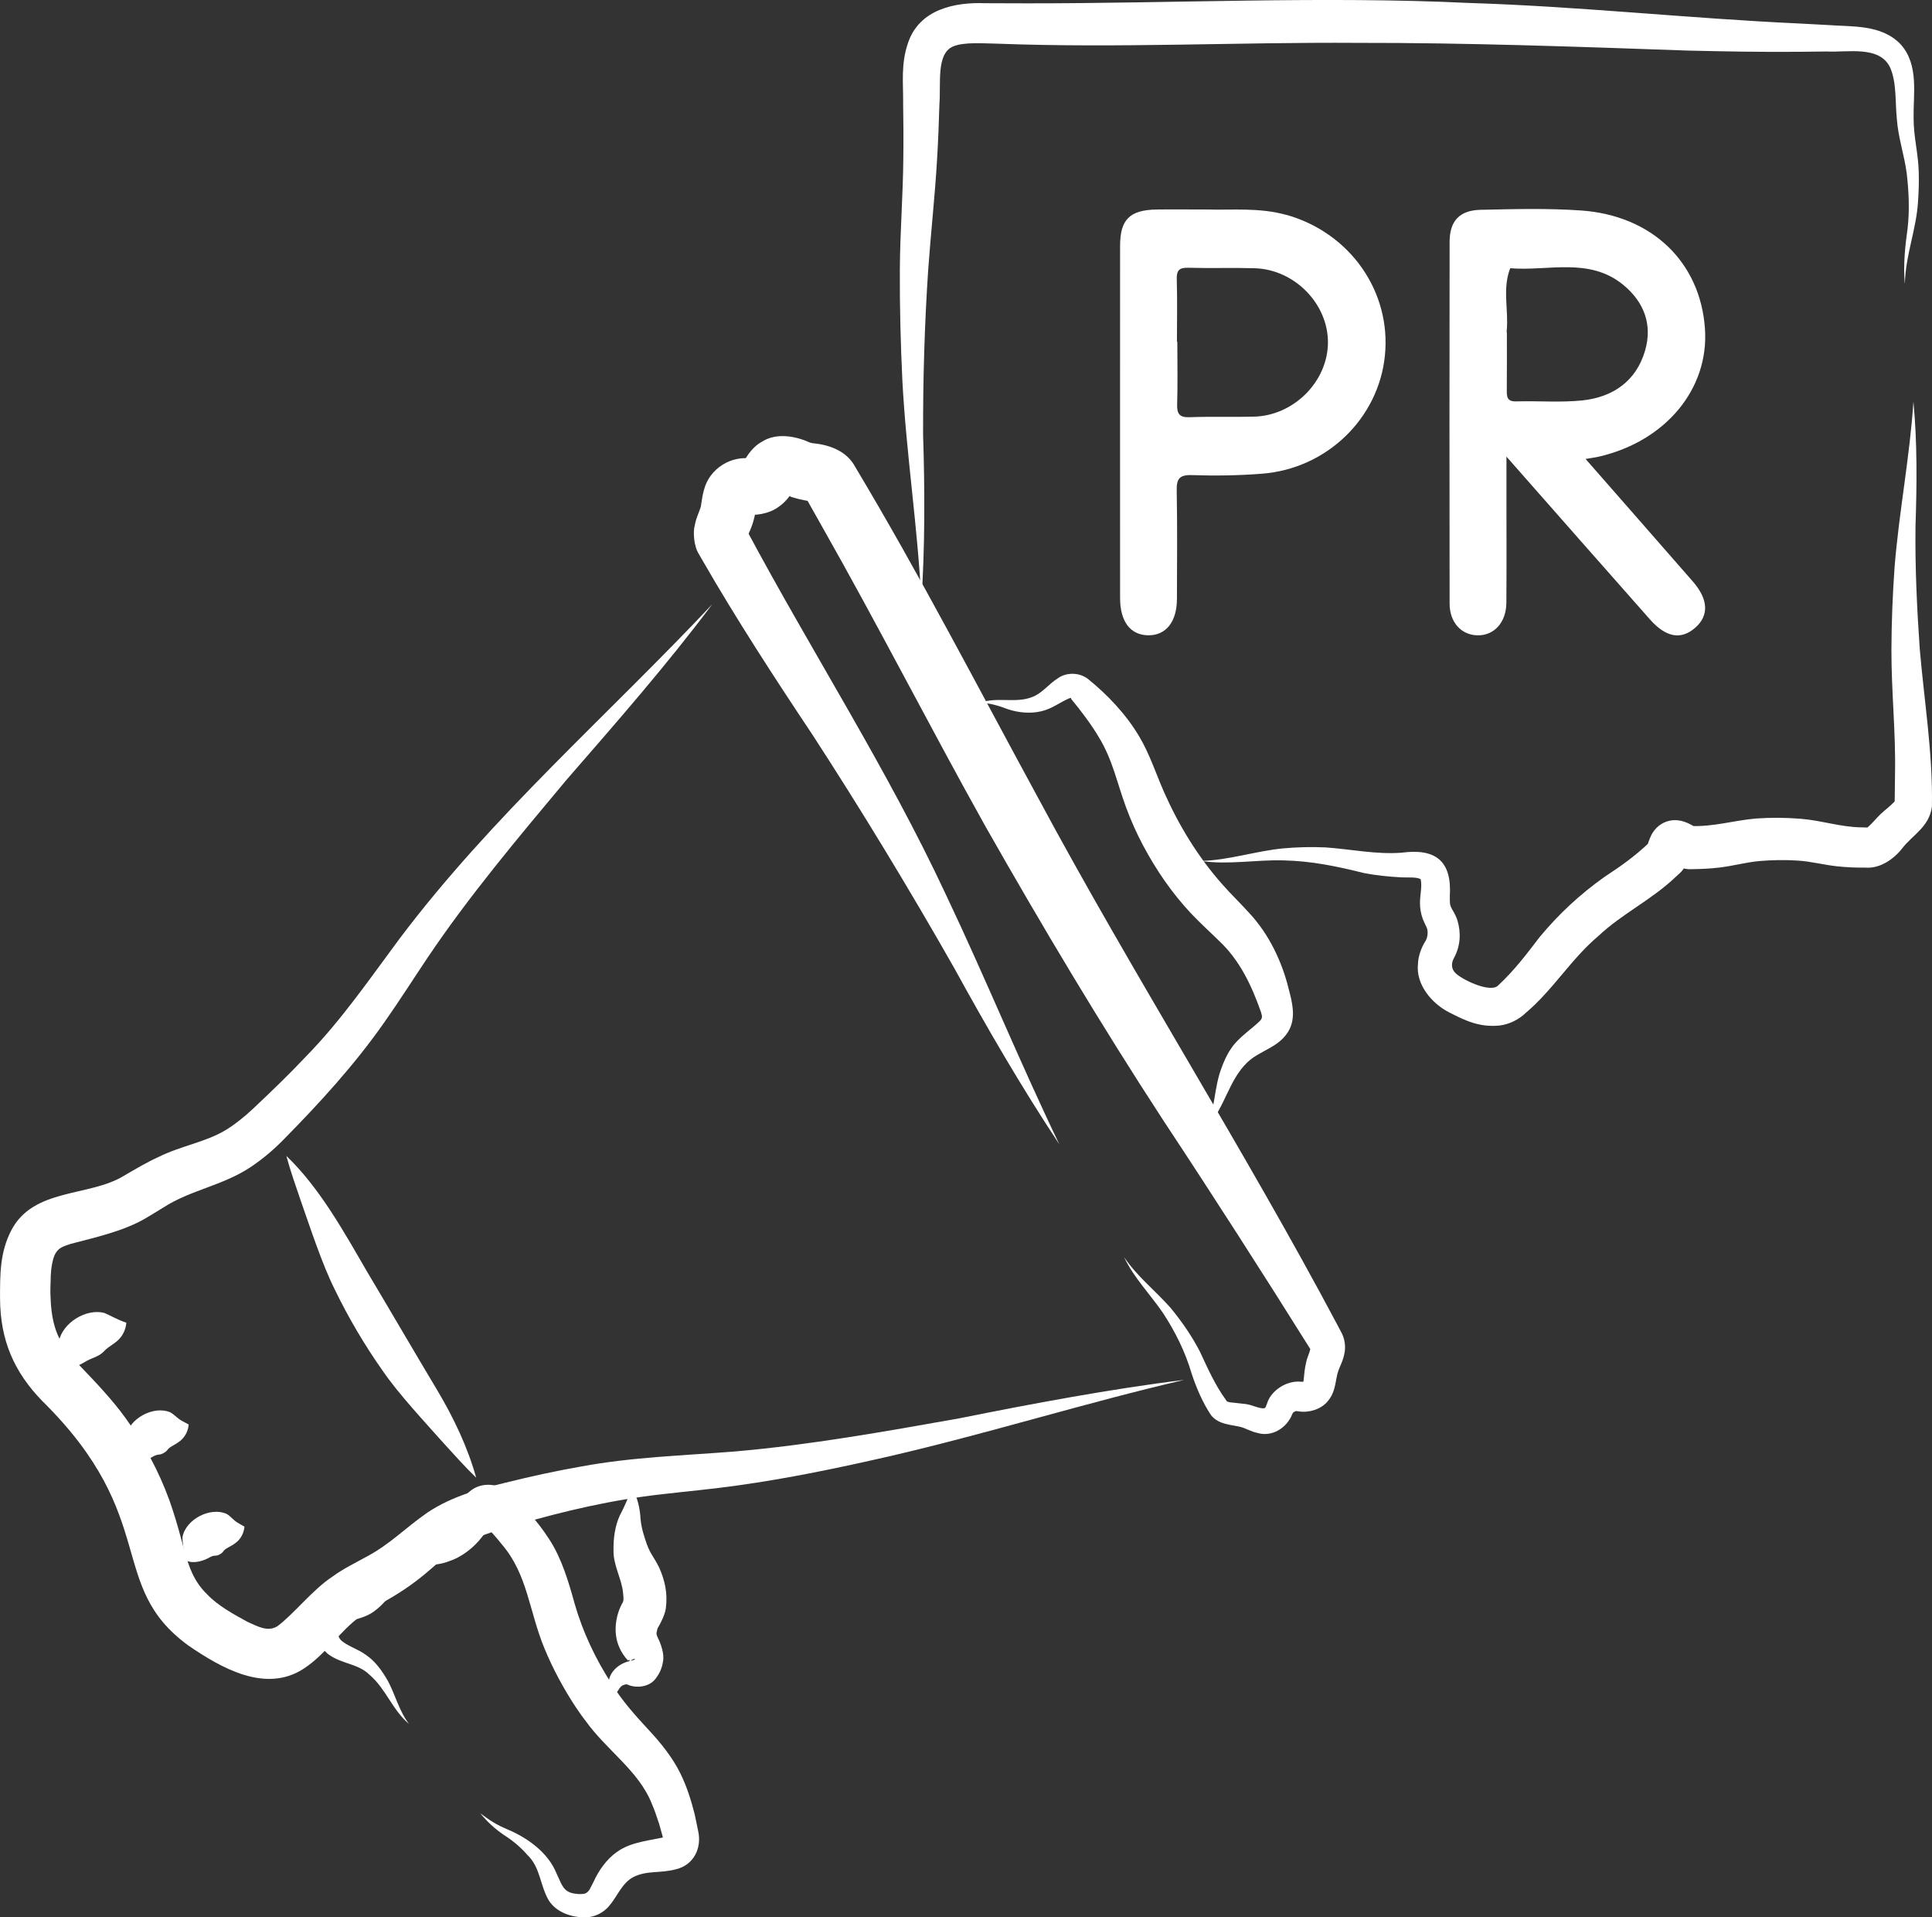 <?xml version="1.0" encoding="UTF-8"?>
<svg id="Layer_2" data-name="Layer 2" xmlns="http://www.w3.org/2000/svg" viewBox="0 0 446.24 442.74">
  <rect x="0" y="0" width="446.24" height="442.74" fill="#333333" stroke="none"/>
  <defs>
    <style>
      .cls-1 {
        fill: #fff;
        stroke-width: 0px;
      }
    </style>
  </defs>
  <g id="Layer_4" data-name="Layer 4">
    <g>
      <path class="cls-1" d="M244.73,264.32c-8.76-13.21-16.76-26.98-24.38-40.87-10.38-18.25-21.29-36.23-32.72-53.83-8.54-12.78-17.84-27.09-25.45-40.36,0,0-.5-.86-.5-.86l-.25-.43c-1.21-1.91-1.39-5.25-.94-6.72.33-1.83,1.04-3.04,1.38-4.25.01-.04.08-.47.18-1.15.1-.68.22-1.56.55-2.72,1.22-4.85,6.27-8.18,11.52-7.16.12.01-.07-.03-.37,0-.31,0-.67.11-.86.18-.2.08-.28.11-.41.2-.2.14-.44.33-.6.54-.45.56-.52.92.03-.4.69-1.52,2.31-3.54,3.95-4.41,3.45-2.3,8.04-1.32,11.16.09.51.17.22.08.72.17,3.66.36,7.82,1.69,9.83,5.54,14.85,24.79,28.37,50.95,42.15,76.26,21.95,40.89,47.64,81.2,69.29,122.01,0,0,.46.88.46.88,0,0,.23.44.23.44.9,1.49,1.17,3.46.83,5.05-.45,2.38-1.45,3.37-1.8,5.55-.38,1.82-.53,3.75-2.11,5.56-1.51,1.82-4.33,2.65-6.59,2.29-.64-.07-.53-.07-.64-.08-.07-.03-.47.18-.55.23-.09.08-.11-.04-.38.52-1.21,3.08-4.63,5.37-8.15,4.27-1.34-.28-2.61-1.05-3.71-1.34-2.31-.58-5.01-.49-6.85-2.68-1.97-2.94-3.41-6.33-4.52-9.67-1.46-4.99-3.74-9.58-6.57-13.92-2.9-4.27-6.79-8.2-9.03-12.96,3.04,4.49,7.13,7.65,10.72,11.69,2.58,3.15,4.92,6.48,6.79,10.12,1.81,3.86,3.44,7.6,5.93,11.05,0,0,.27.4.27.4.07.09.05.04.08.07.06.01.2.1.59.19,1.09.15,2.37.23,3.72.41,1.71.23,3.08,1.14,4.42.97-.02-.02-.03,0-.05-.01-.02,0-.06.03.03-.05.12-.09.19-.17.21-.22.06-.11.05-.12.32-.82.9-3.03,4.6-5.38,7.83-5.02.71.02.63-.05.66-.08,0,0,.17-.13.17-.13,0,0,.03-.02.03-.02-.08.03-.18.1-.24.15-.13.12-.05.05,0-.33.14-1.32.2-2.51.59-4.12.26-1.27.92-2.36.97-3.3,0-.2-.08.04.05.4-10.82-17.28-22.71-35.82-33.96-52.82-14.49-22.19-28.04-44.92-41.13-67.96-12.79-22.88-24.89-46.61-37.83-69.4,0,0-3.87-6.87-3.87-6.87,0,0-.12-.21-.12-.21,0-.01-.07-.13-.03-.05l.09.16c.33.48.82.98,1.32,1.23.42.21.38.12.04.05-1.15-.16-3.65-.65-4.9-1.2,0,0-1.67-.68-1.67-.68-.31-.13-.38-.08.09-.07.27.01.63-.03,1.09-.16.59-.17,1.11-.52,1.5-1,.21-.27.35-.53.33-.52,0-.13-.5,1.52-1.82,3.08-.59.69-1.32,1.36-2.07,1.86-2.04,1.54-5.56,2.17-7.85,1.61.78.05,1.77-.37,2.3-1,.57-.61.61-.99.57-.88-.27,1.16-.39,2.18-.88,3.87-.36,1.12-.7,1.83-.91,2.35,0,0-.34.85-.34.85-.03.05.11-.55-.19-1.36-.07-.18-.16-.4-.26-.55l.23.43c15.08,28.22,32.48,55.14,46.04,84.21,9.11,19.17,17.04,38.65,26.24,57.74h0Z"/>
      <path class="cls-1" d="M164.57,139.46c-10.56,14.09-22.2,27.37-33.74,40.64-11.18,13.37-22.56,26.87-32.22,41.27-3.22,4.8-6.35,9.75-9.82,14.67-6.9,9.86-15,18.71-23.43,27.25-2.19,2.22-4.68,4.35-7.53,6.25-6.48,4.28-13.82,5.24-20.09,9.29-1.13.69-2.69,1.67-3.82,2.32-5.21,3.17-12.33,4.68-17.69,6.11-1.83.64-2.66.87-3.48,2.28-.64,1.2-.97,3.5-1.03,5.07,0,1.63-.17,3.39-.04,4.96.09,2.94.49,5.97,1.63,8.64,1.18,2.7,2.81,4.65,5.15,7.19,3.48,3.62,7.53,7.87,10.59,12.13,4.18,5.81,7.61,12.14,10.06,18.87,1.05,2.97,1.97,6.04,2.71,8.87,1.43,5.16,2.34,9.36,6.05,12.92,2.45,2.59,6.17,4.62,9.31,6.33,2.32,1.03,4.62,2.38,6.86,1.02,3.72-2.71,8.19-8.5,12.75-11.47,2.47-1.83,5.4-3.22,8.07-4.71,5.34-2.87,8.6-6.42,13.88-10.09,5.81-3.88,12.42-5.53,17.98-6.88,5.76-1.43,11.6-2.72,17.52-3.75,11.65-2.17,23.7-2.53,35.37-3.46,17.38-1.5,34.65-4.59,51.84-7.64,16.62-3.34,35.3-6.85,52.07-8.9-22.91,5.32-45.27,12.36-68.21,17.67-11.51,2.63-23.11,5.06-34.84,6.69-5.89.85-11.8,1.37-17.53,2.04-11.49,1.28-22.55,3.84-33.64,7.08-4.92,1.36-10.51,2.95-14.59,5.89-1.96,1.37-3.99,3.32-6.43,5.35-3.04,2.55-6.44,4.82-9.93,6.71-1.66.85-3.49,1.97-4.98,3.07-4.87,3.43-7.92,8.7-13.2,12.17-8.84,5.79-19.13-.18-26.62-5.3-19.15-13.93-6.36-29.46-33.8-56.51-6.5-6.69-9.67-13.98-9.74-23.58,0-5.54-.07-10.65,2.6-15.82,5.12-9.82,17.93-7.68,25.96-12.56,2.4-1.41,5.5-3.24,8.02-4.36,5.19-2.6,11.08-3.46,15.72-6.34,2.08-1.29,4.12-2.93,6.12-4.8,4.15-3.91,8.37-7.96,12.28-12.12,8.17-8.36,14.52-17.68,21.54-27.11,21.38-28.41,48.11-51.59,72.34-77.36h0Z"/>
      <path class="cls-1" d="M66.14,266.92c7.7,7.36,13.36,17.63,18.66,26.76,4.85,8.12,11.37,19.3,16.23,27.41,3.74,6.29,6.97,13.03,8.96,20.14-2.68-2.6-5.1-5.32-7.53-7.98-4.32-4.87-10.36-11.31-14.02-16.64-4.23-6-7.96-12.32-11.16-18.93-2.88-5.76-5.63-14.22-7.78-20.32-1.16-3.41-2.38-6.84-3.36-10.44h0Z"/>
      <path class="cls-1" d="M29.18,305.43c-.1,1.22-.54,2.41-1.3,3.37-1.05,1.4-2.97,2.16-3.87,3.25-1.19,1.22-2.33,1.34-3.94,2.18-.78.45-1.87,1.15-3.04,1.39-.88.2-1.8.17-2.68-.01-.32-.09-.61-.16-.93-.29.01-.36.06-.64.07-.96.26-1.61-.04-3.04.1-4.6.85-4.29,6.29-7.68,10.51-6.58,1.78.77,3.07,1.6,5.07,2.25h0Z"/>
      <path class="cls-1" d="M43.58,328.96c-.1,1.17-.56,2.3-1.34,3.17-.75.87-1.86,1.42-2.57,1.84-1.18.69-.86,1.04-1.88,1.56-.98.59-1.1.12-2.32.74-1.38.86-3.71,1.68-5.48.94-.3-.12-.56-.21-.85-.37l.07-.92c.26-1.5-.2-2.78-.14-4.22.73-4.12,6.38-7.19,10.24-5.58,1.08.59,1.63,1.43,2.78,2.02.41.23,1.07.58,1.5.81h0Z"/>
      <path class="cls-1" d="M56.46,352.54c-.1,1.16-.57,2.28-1.36,3.13-.76.85-1.87,1.37-2.57,1.77-1.17.65-.8,1-1.78,1.49-.95.55-1.02.03-2.22.63-1.38.83-3.7,1.62-5.44.84-.29-.13-.55-.22-.84-.39l.07-.91c.27-1.48-.22-2.74-.17-4.15.73-4.1,6.44-7.08,10.22-5.35,1.04.62,1.53,1.48,2.64,2.09.4.25,1.05.61,1.46.85h0Z"/>
      <path class="cls-1" d="M94.49,398.1c-3.79-3.12-5.35-8.09-9.04-11.27-2.83-2.82-6.45-2.45-9.75-4.93-2.59-2.25-3.76-6.53-2.19-9.76,2.04-3.67,6.84-2.92,9.35-5.54,1.8-1.8,1.98-3.96,3.32-6.14,2.01-2.99,4.25-4.6,7.49-6.02,3.2-1.21,5.57-.7,8.18-2.35,2.86-1.9,3.71-5.38,6.69-7.73,2.54-2.16,6.57-1.93,9.06.35,1.52,1.41,2.96,2.84,4.35,4.39,1.83,1.99,3.5,4.14,4.96,6.43,2.87,4.4,4.48,9.97,5.81,14.77,1.9,6.62,4.81,12.74,8.54,18.52,2.48,3.97,5.38,7.22,8.63,10.72,2.57,2.74,5.43,6.27,7.2,9.86,1.5,2.99,2.54,6.31,3.36,9.54.18.93.61,2.86.79,3.8.92,3.99-.99,7.93-5.12,8.91-3.66.99-6.71.21-9.83,1.8-2.69,1.41-3.72,4.54-5.74,6.85-1.31,1.43-3.21,2.4-5.15,2.44-3.23.1-6.84-1.06-8.65-3.9-2.09-3.6-1.9-7.6-4.96-10.52-1.57-1.8-3.3-3.24-5.38-4.58-2.08-1.39-3.94-3.12-5.48-5.02.99.73,1.98,1.45,3.01,2.08,1.03.63,2.1,1.14,3.22,1.62,4.68,1.96,9.44,5.35,11.4,10.23.92,1.85,1.34,3.75,3.18,4.38.55.24,1.3.27,1.92.35.49-.02,1.21.03,1.63-.2.88-.47,1.02-1.19,1.79-2.6,1.11-2.49,3.02-5.31,5.47-6.96,3.25-2.38,7.85-2.61,11.31-3.49.27-.09.27-.2-.01.02-.24.13-.48.65-.54.84-.26-.89-.8-2.85-1.07-3.83-.53-1.54-1.05-3.24-1.71-4.68-2.94-7.49-10.46-12.37-15.2-19-.62-.77-1.76-2.38-2.3-3.2-2.88-4.37-5.33-8.9-7.34-13.79-3.56-8.72-3.83-16.91-9.78-23.87-1.3-1.64-2.82-3.32-4.27-4.86.48.23,1.4.35,2,.08.32-.14.4-.2.44-.24-.87.77-1.7,2.04-2.76,3.32-1.79,2.36-4.65,4.67-7.68,5.61-2.22.94-5.38.88-7.32,1.31-.68.2-1.5.61-2.32,1.12-1.96,1.12-2.3,2.45-3.32,4.36-.76,1.38-1.84,2.67-2.93,3.66-.22.21-.68.6-.93.78-2.32,1.98-5.82,2.41-8.4,3.07-.25.1-.27.11-.31.07-.01,0-.14.12-.17.47-.1.99.06,2.6.73,3.29,1.36,1.39,4.1,2.15,5.88,3.51,2.23,1.52,3.76,3.75,5.08,6.05,1.74,3.31,2.55,6.9,4.87,9.9h0Z"/>
      <path class="cls-1" d="M145.85,343.48c1.4,2.06,1.98,4.93,2.1,7.31.21,2.13.78,3.87,1.46,5.82.83,2.27,1.59,2.86,2.82,5.33,1.38,3.05,2.01,6.1,1.56,9.46-.2,1.46-1.17,3.35-1.73,4.29-.21.33-.27.58-.33.96-.14.59-.16.63.14,1.4.69,1.33,1.67,3.89,1.25,5.7-.23,1.46-.75,2.66-1.7,3.89-1.51,2.01-4.54,2.22-6.42,1.39-.27-.15-.53-.09-.82.02-1.03.23-1.28,1.34-2.07,2.19-.51.54-1.12.89-1.74,1.04.63-1.28.26-1.99.2-3.39-.05-2.82,2.53-4.89,5.06-5.35.65-.17,1.15-.33,1.01-.45-.02-.02-.15-.03-.22,0-.35.04-.65.35-.9.53-.1.15-.09-.1-.11-.19-.04-.09-.06-.16-.11-.16-.09-.03-.14.21-.24.17-.65-.64-1.54-1.87-2.04-3.11-1.46-3.26-.86-7.43.84-10.35.29-.65.09-1.43.05-2.16-.26-3.13-2.34-6.51-2.2-9.92-.06-2.64.35-5.59,1.45-7.95,1.16-2.24,1.97-4.01,2.71-6.45h0Z"/>
      <path class="cls-1" d="M226.36,162.3c3.84-1.46,8.25.17,12-1.33,2.33-.84,3.76-2.95,6.04-4.39,1.97-1.36,4.8-1.31,6.77.1,4.65,3.76,8.84,8.16,11.96,13.38,2.38,3.99,3.97,8.85,5.72,12.82,3.42,7.72,7.89,15.07,13.52,21.38,1.84,2.12,3.96,4.12,6.16,6.56,4.52,4.82,7.61,11.25,9.15,17.67.79,2.93,1.61,6.29.15,9.21-2.13,4.18-6.82,4.8-9.71,7.6-4.33,4.1-5.23,10.52-9.28,14.88,1.82-4.35,1.6-9.06,3.26-13.47.59-1.6,1.24-3.15,2.24-4.56,1.61-2.53,4.94-4.64,6.73-6.47.64-.71.39-1.2.16-2.03-2.13-6.05-4.84-11.84-9.59-16.32-1.96-1.94-4.3-4.04-6.53-6.39-4.43-4.71-8.09-10.07-11.12-15.77-1.5-2.82-2.83-5.81-3.93-8.81-2.1-5.73-3.12-10.99-6.21-16.04-1.77-3.01-4.13-6.13-6.42-8.9,0,0-.04-.07-.04-.07,0,0,0,0,0,0,0,0,0-.08.02-.06.01,0,.04-.05.03-.06-.02,0-.03-.02-.06-.05-.12.02-.26,0-.5.11-2.02.86-3.91,2.39-6.4,2.96-2.49.58-5.16.33-7.57-.44-2.03-.78-4.28-1.49-6.54-1.53h0Z"/>
      <path class="cls-1" d="M439.95,65.39c-.38-4.24.09-8.61.67-12.78.46-4.14.26-8.39-.21-12.5-.53-4.2-1.99-8.33-2.29-12.64-.4-3.95-.03-8.38-1.53-11.83-2.42-5.2-9.83-3.5-14.69-3.75,0,0-6.4.07-6.4.07-8.53.08-17.08-.08-25.62-.28-25.51-.89-50.87-1.82-76.38-1.78-27.64-.19-55.34,1.24-82.99.19-3.12-.03-7.87-.49-10.5.69-3.75,1.79-2.67,8.31-3.03,13.27-.12,4.29-.29,8.58-.55,12.88-.5,8.53-1.45,17-2.05,25.47-.84,12.61-1.21,25.38-1.17,38.05.4,12.34.45,26.09-.4,38.35-.83-17.11-3.49-33.86-4.39-50.97-.4-8.55-.63-17.09-.58-25.69.05-8.53.73-17.02.8-25.5.06-4.2.03-8.42-.04-12.64.06-4.8-.59-9.15,1.16-14.19,2.66-7.69,10.78-9.33,17.71-9.07,1.89.02,7.57.02,9.57.03,33.53.04,68.71-1.7,102.17-.09,25.55.79,50.95,3.59,76.47,4.75,0,0,6.36.34,6.36.34,5.69.44,12.56-.2,17,4.51,4.21,4.74,2.85,11.43,2.95,16.98-.03,4.23,1.12,8.34,1.19,12.63.06,2.2-.01,4.36-.16,6.51-.35,6.46-2.9,12.51-3.04,18.98h0Z"/>
      <path class="cls-1" d="M441.95,92.73c.9,9.53.8,19.19.48,28.74-.12,9.45.33,18.97.98,28.37,1.03,12.1,3.06,24.25,2.81,36.46-.66,4.7-4.38,6.4-6.91,9.66-1.88,2.4-5.07,4.66-8.44,4.39-2.17.02-4.3-.06-6.51-.3-3.3-.36-6.08-1.15-9.22-1.33-2.81-.18-5.93-.14-8.72.11-3.12.27-5.97,1.11-9.27,1.5-2.22.27-4.36.35-6.53.38-1.52.14-3.61-.76-4.65-1.42-.24-.15-.4-.16.1,0,.2.05.8.18,1.51.04,1.08-.19,1.94-.77,2.49-1.53.08-.09.17-.27.18-.29l.05-.11s0,0-.01.03c-.47,1.5-1.07,3.09-2.32,4.22-.21.18-.6.55-.82.74-5.66,5.43-12.39,8.51-17.98,13.76-6.31,5.32-10.43,12.39-16.72,17.71-1.63,1.58-3.88,2.69-6.08,2.95-4.68.47-7.96-1.14-11.71-3.06-3.85-1.96-7.72-6.36-7.14-11.23.02-1.52.75-3.69,1.59-4.99.58-.8.75-1.98.56-2.9-.05-.29-.24-.66-.73-1.68-.48-.98-.85-2.38-.92-3.5-.24-2.32.57-4.47.11-6.43-.97-.57-3.12-.34-4.41-.42-2.92-.15-5.83-.44-8.71-1-6.19-1.55-12.16-2.79-18.56-2.92-6.33-.19-12.74,1.08-19.05.13,6.49-.18,12.55-2.28,18.97-2.9,3.25-.3,6.47-.37,9.78-.23,5.89.41,11.61,1.66,17.52,1.23,7.93-1.07,11.7,1.89,11.2,10,.02,1.32-.1,1.93.45,2.92.21.4.88,1.4,1.29,2.64.89,2.94.71,5.94-.73,8.65-.68,1.18-.74,2.45.17,3.46,1.42,1.57,8.2,4.83,9.97,2.99,3.71-3.44,6.5-7.13,9.6-11.19,4.46-5.36,9.27-9.83,14.95-13.87,4.04-2.65,7.03-4.79,10.32-7.9,0,0,.21-.19.21-.19l.1-.1c-.09.08-.18.17-.26.26-.58.74-.44.75-.42.58.24-.8.76-2.33,1.41-3.17.89-1.26,2.24-2.21,3.92-2.51,2.34-.4,4.16.61,5.65,1.46-.1-.08-.77-.2-1.02-.2-.2,0-.07,0-.03,0h.14c5.12.21,9.81-1.27,14.97-1.73,3.56-.24,6.82-.22,10.36.06,4.79.39,9.19,1.91,13.92,1.98,0,0,1.11.03,1.11.03,0,0,.5.01.5.01-.05-.01-.1.02-.15.02-.22.05-.2.14.08-.07.92-.76,1.86-1.95,2.99-3.05,1.18-1.1,2.26-1.87,3.1-2.78.23-.3.15-.2.15-.01,0,0,.01.08.01-.06,0,0,0-.59,0-.59.03-.91.05-4.93.07-5.89.19-9.58-.84-18.79-.83-28.55.02-6.47.28-12.86.74-19.28,1.04-12.83,3.5-25.27,4.34-38.07h0Z"/>
      <path class="cls-1" d="M366.24,105.98c1.43-.25,2.3-.35,3.14-.55,15.4-3.6,25.38-15.67,24.42-29.53-1.06-15.33-12.2-26.17-28.68-27.3-7.68-.53-15.44-.32-23.15-.15-4.89.11-7.15,2.6-7.15,7.44-.04,27.82-.04,55.64,0,83.47,0,4.34,2.67,7.25,6.39,7.35,3.87.1,6.69-2.96,6.72-7.51.06-7.72.02-15.45.02-23.16v-10.6c11.54,13.1,22.3,25.35,33.11,37.56,3.74,4.23,7.21,4.82,10.5,1.95,3.2-2.82,3.04-6.55-.56-10.67-8.12-9.31-16.28-18.59-24.76-28.28ZM350.21,92.69c-2.25.07-2.18-1.21-2.18-2.76.04-4.38.02-8.74.02-13.11h-.04c0-.15,0-.3,0-.44.47-4.8-1.05-9.71.81-14.44,8.8.72,18.22-2.62,26.11,3.84,4.82,3.96,6.79,9.21,5.03,15.21-2.06,7.03-7.43,10.72-14.45,11.47-5.05.53-10.19.08-15.29.23Z"/>
      <path class="cls-1" d="M297.15,49.64c-6.29-1.77-12.71-1.09-18.18-1.26-4.55,0-8.19-.05-11.83,0-6.22.11-8.43,2.31-8.43,8.42-.02,27.09,0,54.18,0,81.28,0,5.44,2.35,8.55,6.46,8.62,4.12.07,6.67-3.1,6.67-8.42.02-8.31.11-16.61-.05-24.91-.06-2.74.53-3.75,3.52-3.66,5.38.18,10.79.1,16.15-.32,14.95-1.14,26.92-12.73,28.41-27.22,1.53-14.78-8-28.39-22.71-32.55ZM289.65,96.21c-4.96.13-9.91-.05-14.86.13-2.35.09-2.98-.74-2.9-2.99.15-4.8.04-9.61.04-14.42h-.09c0-4.81.11-9.62-.04-14.42-.07-2.13.61-2.74,2.7-2.68,5.09.15,10.19-.04,15.29.11,9.23.27,16.99,8.24,16.93,17.19-.06,8.97-7.88,16.84-17.07,17.08Z"/>
    </g>
  </g>
</svg>
